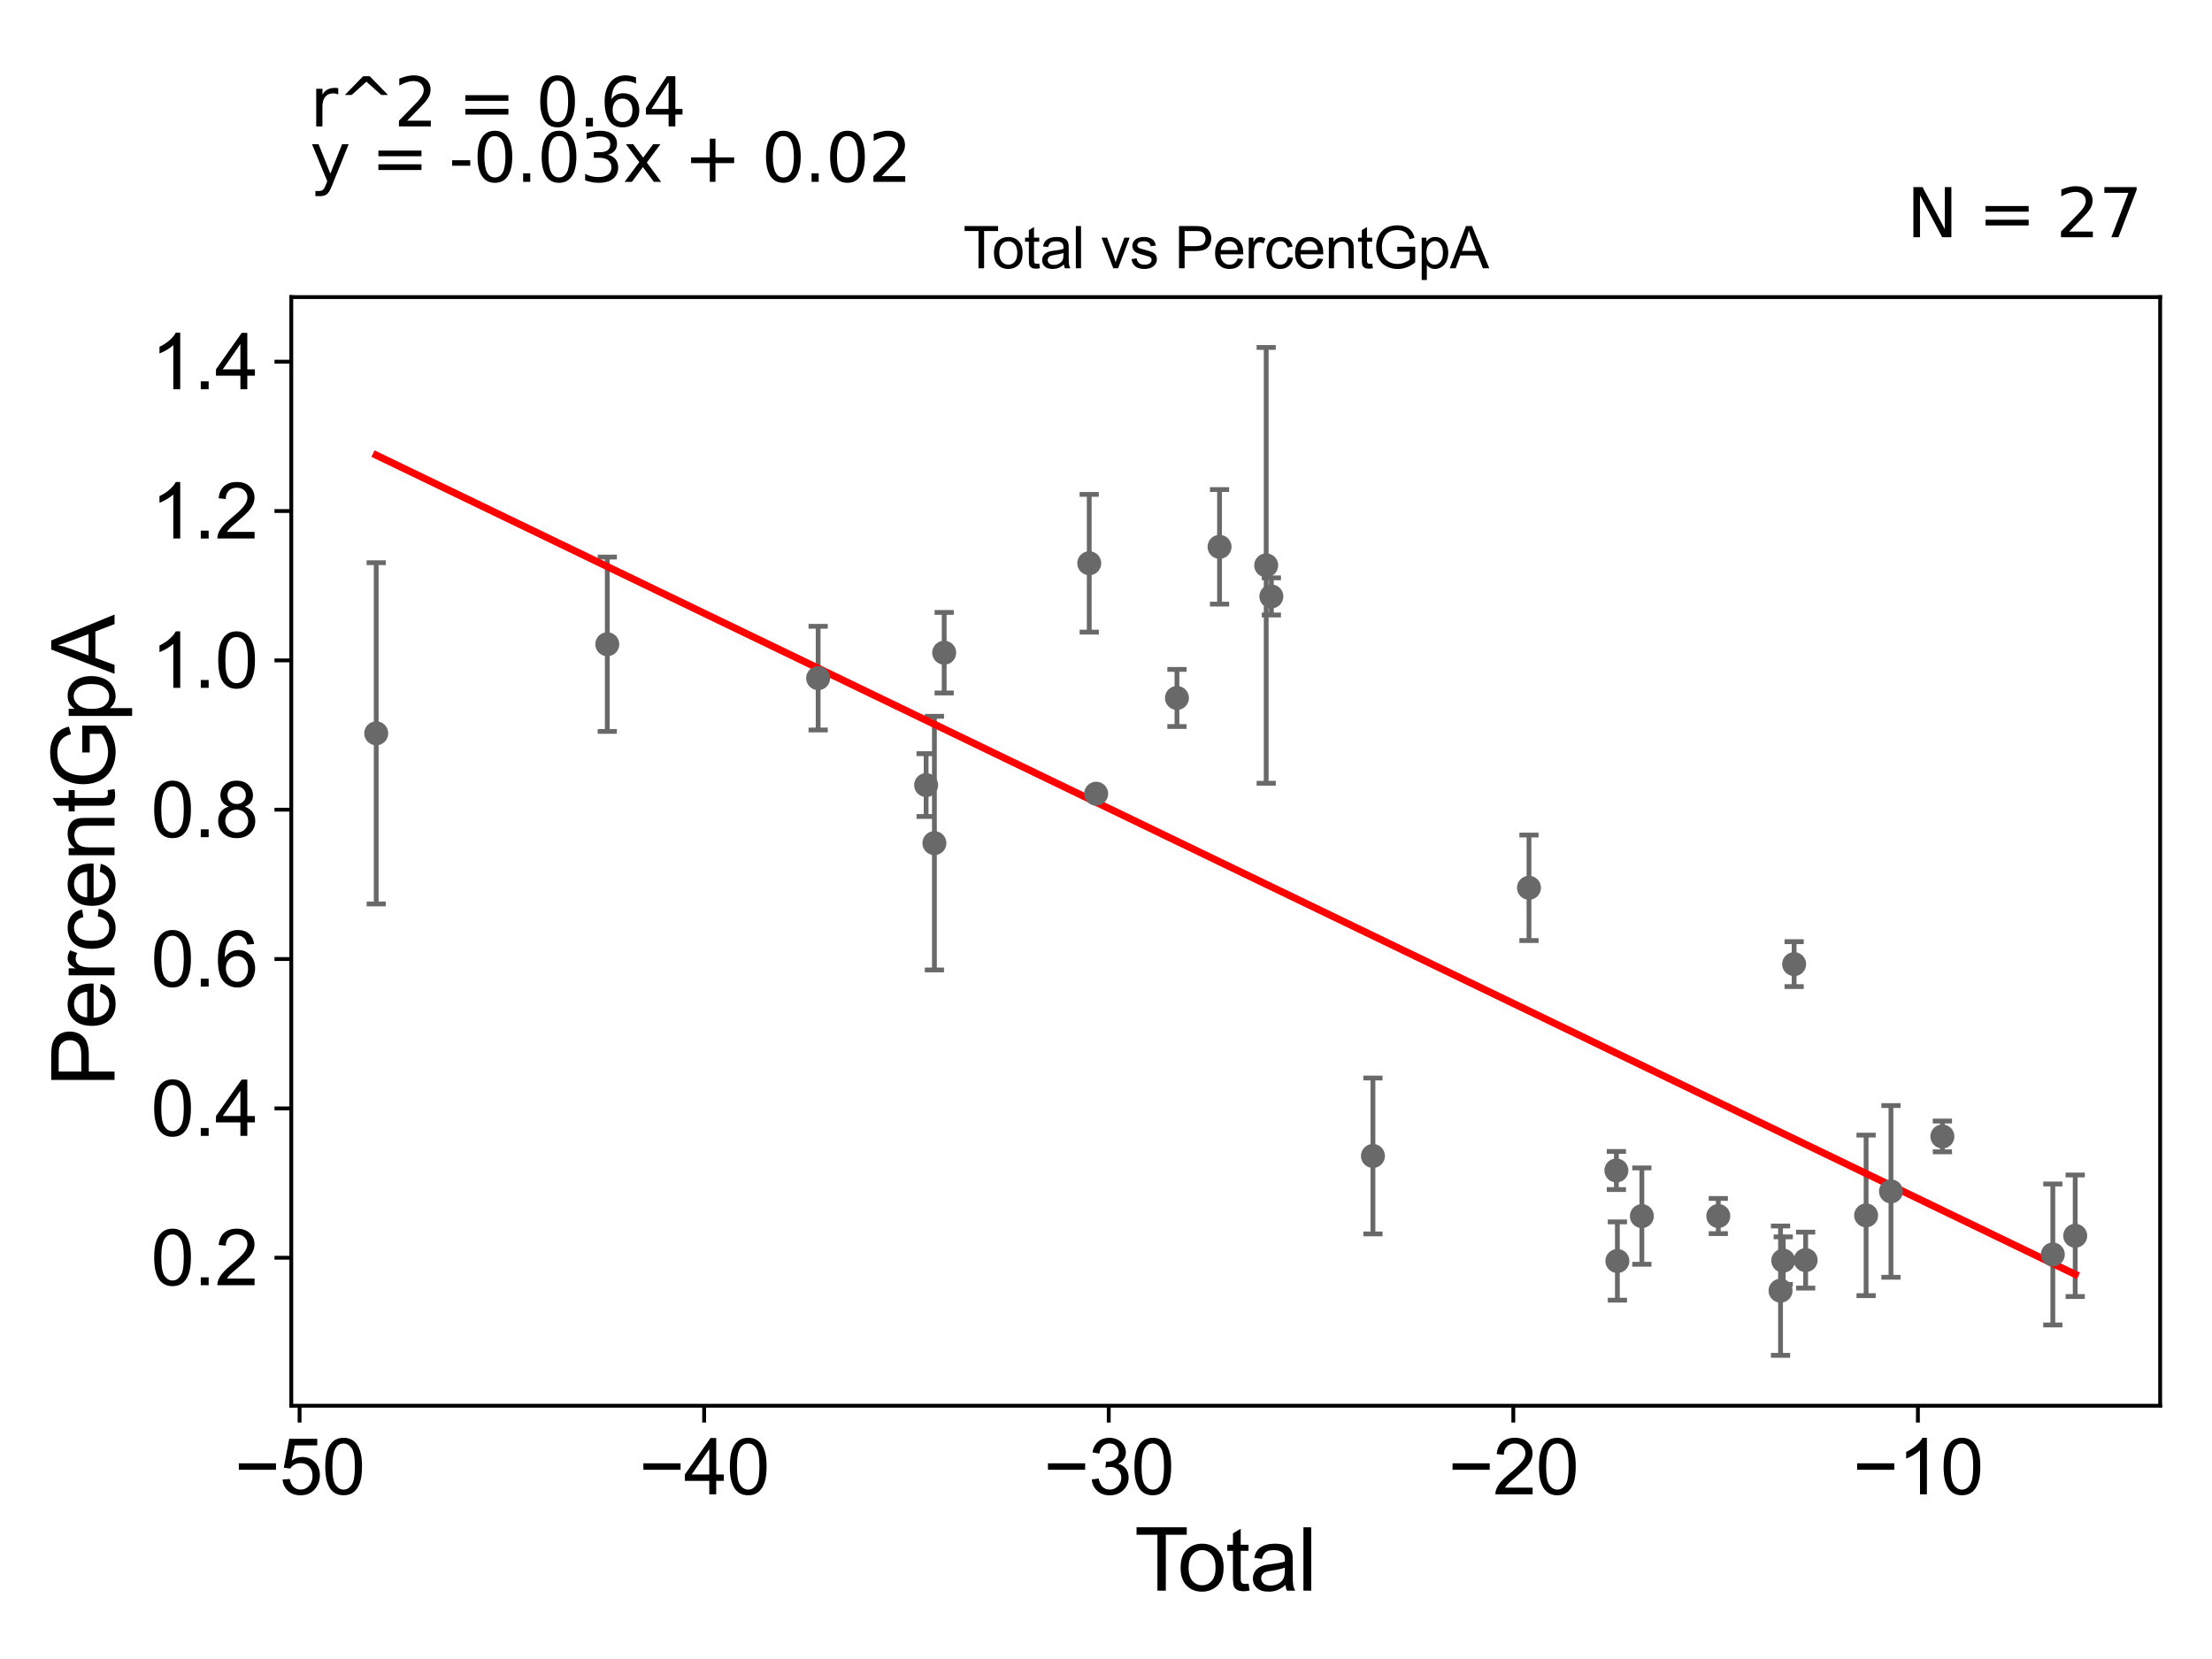 <?xml version="1.0" encoding="utf-8" standalone="no"?>
<!DOCTYPE svg PUBLIC "-//W3C//DTD SVG 1.1//EN"
  "http://www.w3.org/Graphics/SVG/1.1/DTD/svg11.dtd">
<svg xmlns:xlink="http://www.w3.org/1999/xlink" width="460.8pt" height="345.6pt" viewBox="0 0 460.8 345.6" xmlns="http://www.w3.org/2000/svg" version="1.1">
 <defs>
  <style type="text/css">*{stroke-linejoin: round; stroke-linecap: butt}</style>
 </defs>
 <g id="figure_1">
  <g id="patch_1">
   <path d="M 0 345.6 
L 460.8 345.6 
L 460.8 0 
L 0 0 
z
" style="fill: #ffffff"/>
  </g>
  <g id="axes_1">
   <g id="patch_2">
    <path d="M 60.68 292.84 
L 450 292.84 
L 450 61.886 
L 60.68 61.886 
z
" style="fill: #ffffff"/>
   </g>
   <g id="PathCollection_1">
    <defs>
     <path id="ma9af1ee0f7" d="M 0 1.118 
C 0.297 1.118 0.581 1 0.791 0.791 
C 1 0.581 1.118 0.297 1.118 0 
C 1.118 -0.297 1 -0.581 0.791 -0.791 
C 0.581 -1 0.297 -1.118 0 -1.118 
C -0.297 -1.118 -0.581 -1 -0.791 -0.791 
C -1 -0.581 -1.118 -0.297 -1.118 0 
C -1.118 0.297 -1 0.581 -0.791 0.791 
C -0.581 1 -0.297 1.118 0 1.118 
z
" style="stroke: #696969"/>
    </defs>
    <g clip-path="url(#pe11c5de41b)">
     <use xlink:href="#ma9af1ee0f7" x="78.376" y="152.765" style="fill: #696969; stroke: #696969"/>
     <use xlink:href="#ma9af1ee0f7" x="404.634" y="236.741" style="fill: #696969; stroke: #696969"/>
     <use xlink:href="#ma9af1ee0f7" x="393.923" y="248.192" style="fill: #696969; stroke: #696969"/>
     <use xlink:href="#ma9af1ee0f7" x="388.745" y="253.185" style="fill: #696969; stroke: #696969"/>
     <use xlink:href="#ma9af1ee0f7" x="376.148" y="262.505" style="fill: #696969; stroke: #696969"/>
     <use xlink:href="#ma9af1ee0f7" x="373.751" y="200.846" style="fill: #696969; stroke: #696969"/>
     <use xlink:href="#ma9af1ee0f7" x="371.482" y="262.612" style="fill: #696969; stroke: #696969"/>
     <use xlink:href="#ma9af1ee0f7" x="370.918" y="268.871" style="fill: #696969; stroke: #696969"/>
     <use xlink:href="#ma9af1ee0f7" x="357.951" y="253.321" style="fill: #696969; stroke: #696969"/>
     <use xlink:href="#ma9af1ee0f7" x="342.032" y="253.334" style="fill: #696969; stroke: #696969"/>
     <use xlink:href="#ma9af1ee0f7" x="336.932" y="262.69" style="fill: #696969; stroke: #696969"/>
     <use xlink:href="#ma9af1ee0f7" x="336.723" y="243.834" style="fill: #696969; stroke: #696969"/>
     <use xlink:href="#ma9af1ee0f7" x="427.64" y="261.329" style="fill: #696969; stroke: #696969"/>
     <use xlink:href="#ma9af1ee0f7" x="318.515" y="184.941" style="fill: #696969; stroke: #696969"/>
     <use xlink:href="#ma9af1ee0f7" x="264.847" y="124.248" style="fill: #696969; stroke: #696969"/>
     <use xlink:href="#ma9af1ee0f7" x="263.772" y="117.773" style="fill: #696969; stroke: #696969"/>
     <use xlink:href="#ma9af1ee0f7" x="254.053" y="113.916" style="fill: #696969; stroke: #696969"/>
     <use xlink:href="#ma9af1ee0f7" x="245.179" y="145.398" style="fill: #696969; stroke: #696969"/>
     <use xlink:href="#ma9af1ee0f7" x="228.351" y="165.344" style="fill: #696969; stroke: #696969"/>
     <use xlink:href="#ma9af1ee0f7" x="226.908" y="117.335" style="fill: #696969; stroke: #696969"/>
     <use xlink:href="#ma9af1ee0f7" x="196.69" y="135.971" style="fill: #696969; stroke: #696969"/>
     <use xlink:href="#ma9af1ee0f7" x="194.655" y="175.639" style="fill: #696969; stroke: #696969"/>
     <use xlink:href="#ma9af1ee0f7" x="192.93" y="163.545" style="fill: #696969; stroke: #696969"/>
     <use xlink:href="#ma9af1ee0f7" x="170.434" y="141.27" style="fill: #696969; stroke: #696969"/>
     <use xlink:href="#ma9af1ee0f7" x="126.509" y="134.206" style="fill: #696969; stroke: #696969"/>
     <use xlink:href="#ma9af1ee0f7" x="286.009" y="240.81" style="fill: #696969; stroke: #696969"/>
     <use xlink:href="#ma9af1ee0f7" x="432.304" y="257.43" style="fill: #696969; stroke: #696969"/>
    </g>
   </g>
   <g id="matplotlib.axis_1">
    <g id="xtick_1">
     <g id="line2d_1">
      <defs>
       <path id="m958f0f4e51" d="M 0 0 
L 0 3.5 
" style="stroke: #000000; stroke-width: 0.8"/>
      </defs>
      <g>
       <use xlink:href="#m958f0f4e51" x="62.407" y="292.84" style="stroke: #000000; stroke-width: 0.8"/>
      </g>
     </g>
     <g id="text_1">
      <!-- −50 -->
      <g transform="translate(48.837 311.293)scale(0.16 -0.16)">
       <defs>
        <path id="ArialMT-2212" d="M 3381 1997 
L 356 1997 
L 356 2522 
L 3381 2522 
L 3381 1997 
z
" transform="scale(0.016)"/>
        <path id="ArialMT-35" d="M 266 1200 
L 856 1250 
Q 922 819 1161 601 
Q 1400 384 1738 384 
Q 2144 384 2425 690 
Q 2706 997 2706 1503 
Q 2706 1984 2436 2262 
Q 2166 2541 1728 2541 
Q 1456 2541 1237 2417 
Q 1019 2294 894 2097 
L 366 2166 
L 809 4519 
L 3088 4519 
L 3088 3981 
L 1259 3981 
L 1013 2750 
Q 1425 3038 1878 3038 
Q 2478 3038 2890 2622 
Q 3303 2206 3303 1553 
Q 3303 931 2941 478 
Q 2500 -78 1738 -78 
Q 1113 -78 717 272 
Q 322 622 266 1200 
z
" transform="scale(0.016)"/>
        <path id="ArialMT-30" d="M 266 2259 
Q 266 3072 433 3567 
Q 600 4063 929 4331 
Q 1259 4600 1759 4600 
Q 2128 4600 2406 4451 
Q 2684 4303 2865 4023 
Q 3047 3744 3150 3342 
Q 3253 2941 3253 2259 
Q 3253 1453 3087 958 
Q 2922 463 2592 192 
Q 2263 -78 1759 -78 
Q 1097 -78 719 397 
Q 266 969 266 2259 
z
M 844 2259 
Q 844 1131 1108 757 
Q 1372 384 1759 384 
Q 2147 384 2411 759 
Q 2675 1134 2675 2259 
Q 2675 3391 2411 3762 
Q 2147 4134 1753 4134 
Q 1366 4134 1134 3806 
Q 844 3388 844 2259 
z
" transform="scale(0.016)"/>
       </defs>
       <use xlink:href="#ArialMT-2212"/>
       <use xlink:href="#ArialMT-35" x="58.398"/>
       <use xlink:href="#ArialMT-30" x="114.014"/>
      </g>
     </g>
    </g>
    <g id="xtick_2">
     <g id="line2d_2">
      <g>
       <use xlink:href="#m958f0f4e51" x="146.688" y="292.84" style="stroke: #000000; stroke-width: 0.8"/>
      </g>
     </g>
     <g id="text_2">
      <!-- −40 -->
      <g transform="translate(133.118 311.293)scale(0.16 -0.16)">
       <defs>
        <path id="ArialMT-34" d="M 2069 0 
L 2069 1097 
L 81 1097 
L 81 1613 
L 2172 4581 
L 2631 4581 
L 2631 1613 
L 3250 1613 
L 3250 1097 
L 2631 1097 
L 2631 0 
L 2069 0 
z
M 2069 1613 
L 2069 3678 
L 634 1613 
L 2069 1613 
z
" transform="scale(0.016)"/>
       </defs>
       <use xlink:href="#ArialMT-2212"/>
       <use xlink:href="#ArialMT-34" x="58.398"/>
       <use xlink:href="#ArialMT-30" x="114.014"/>
      </g>
     </g>
    </g>
    <g id="xtick_3">
     <g id="line2d_3">
      <g>
       <use xlink:href="#m958f0f4e51" x="230.97" y="292.84" style="stroke: #000000; stroke-width: 0.8"/>
      </g>
     </g>
     <g id="text_3">
      <!-- −30 -->
      <g transform="translate(217.4 311.293)scale(0.16 -0.16)">
       <defs>
        <path id="ArialMT-33" d="M 269 1209 
L 831 1284 
Q 928 806 1161 595 
Q 1394 384 1728 384 
Q 2125 384 2398 659 
Q 2672 934 2672 1341 
Q 2672 1728 2419 1979 
Q 2166 2231 1775 2231 
Q 1616 2231 1378 2169 
L 1441 2663 
Q 1497 2656 1531 2656 
Q 1891 2656 2178 2843 
Q 2466 3031 2466 3422 
Q 2466 3731 2256 3934 
Q 2047 4138 1716 4138 
Q 1388 4138 1169 3931 
Q 950 3725 888 3313 
L 325 3413 
Q 428 3978 793 4289 
Q 1159 4600 1703 4600 
Q 2078 4600 2393 4439 
Q 2709 4278 2876 4000 
Q 3044 3722 3044 3409 
Q 3044 3113 2884 2869 
Q 2725 2625 2413 2481 
Q 2819 2388 3044 2092 
Q 3269 1797 3269 1353 
Q 3269 753 2831 336 
Q 2394 -81 1725 -81 
Q 1122 -81 723 278 
Q 325 638 269 1209 
z
" transform="scale(0.016)"/>
       </defs>
       <use xlink:href="#ArialMT-2212"/>
       <use xlink:href="#ArialMT-33" x="58.398"/>
       <use xlink:href="#ArialMT-30" x="114.014"/>
      </g>
     </g>
    </g>
    <g id="xtick_4">
     <g id="line2d_4">
      <g>
       <use xlink:href="#m958f0f4e51" x="315.252" y="292.84" style="stroke: #000000; stroke-width: 0.8"/>
      </g>
     </g>
     <g id="text_4">
      <!-- −20 -->
      <g transform="translate(301.682 311.293)scale(0.16 -0.16)">
       <defs>
        <path id="ArialMT-32" d="M 3222 541 
L 3222 0 
L 194 0 
Q 188 203 259 391 
Q 375 700 629 1000 
Q 884 1300 1366 1694 
Q 2113 2306 2375 2664 
Q 2638 3022 2638 3341 
Q 2638 3675 2398 3904 
Q 2159 4134 1775 4134 
Q 1369 4134 1125 3890 
Q 881 3647 878 3216 
L 300 3275 
Q 359 3922 746 4261 
Q 1134 4600 1788 4600 
Q 2447 4600 2831 4234 
Q 3216 3869 3216 3328 
Q 3216 3053 3103 2787 
Q 2991 2522 2730 2228 
Q 2469 1934 1863 1422 
Q 1356 997 1212 845 
Q 1069 694 975 541 
L 3222 541 
z
" transform="scale(0.016)"/>
       </defs>
       <use xlink:href="#ArialMT-2212"/>
       <use xlink:href="#ArialMT-32" x="58.398"/>
       <use xlink:href="#ArialMT-30" x="114.014"/>
      </g>
     </g>
    </g>
    <g id="xtick_5">
     <g id="line2d_5">
      <g>
       <use xlink:href="#m958f0f4e51" x="399.534" y="292.84" style="stroke: #000000; stroke-width: 0.8"/>
      </g>
     </g>
     <g id="text_5">
      <!-- −10 -->
      <g transform="translate(385.964 311.293)scale(0.16 -0.16)">
       <defs>
        <path id="ArialMT-31" d="M 2384 0 
L 1822 0 
L 1822 3584 
Q 1619 3391 1289 3197 
Q 959 3003 697 2906 
L 697 3450 
Q 1169 3672 1522 3987 
Q 1875 4303 2022 4600 
L 2384 4600 
L 2384 0 
z
" transform="scale(0.016)"/>
       </defs>
       <use xlink:href="#ArialMT-2212"/>
       <use xlink:href="#ArialMT-31" x="58.398"/>
       <use xlink:href="#ArialMT-30" x="114.014"/>
      </g>
     </g>
    </g>
    <g id="text_6">
     <!-- Total -->
     <g transform="translate(236.335 331.357)scale(0.18 -0.18)">
      <defs>
       <path id="ArialMT-54" d="M 1659 0 
L 1659 4041 
L 150 4041 
L 150 4581 
L 3781 4581 
L 3781 4041 
L 2266 4041 
L 2266 0 
L 1659 0 
z
" transform="scale(0.016)"/>
       <path id="ArialMT-6f" d="M 213 1659 
Q 213 2581 725 3025 
Q 1153 3394 1769 3394 
Q 2453 3394 2887 2945 
Q 3322 2497 3322 1706 
Q 3322 1066 3130 698 
Q 2938 331 2570 128 
Q 2203 -75 1769 -75 
Q 1072 -75 642 372 
Q 213 819 213 1659 
z
M 791 1659 
Q 791 1022 1069 705 
Q 1347 388 1769 388 
Q 2188 388 2466 706 
Q 2744 1025 2744 1678 
Q 2744 2294 2464 2611 
Q 2184 2928 1769 2928 
Q 1347 2928 1069 2612 
Q 791 2297 791 1659 
z
" transform="scale(0.016)"/>
       <path id="ArialMT-74" d="M 1650 503 
L 1731 6 
Q 1494 -44 1306 -44 
Q 1000 -44 831 53 
Q 663 150 594 308 
Q 525 466 525 972 
L 525 2881 
L 113 2881 
L 113 3319 
L 525 3319 
L 525 4141 
L 1084 4478 
L 1084 3319 
L 1650 3319 
L 1650 2881 
L 1084 2881 
L 1084 941 
Q 1084 700 1114 631 
Q 1144 563 1211 522 
Q 1278 481 1403 481 
Q 1497 481 1650 503 
z
" transform="scale(0.016)"/>
       <path id="ArialMT-61" d="M 2588 409 
Q 2275 144 1986 34 
Q 1697 -75 1366 -75 
Q 819 -75 525 192 
Q 231 459 231 875 
Q 231 1119 342 1320 
Q 453 1522 633 1644 
Q 813 1766 1038 1828 
Q 1203 1872 1538 1913 
Q 2219 1994 2541 2106 
Q 2544 2222 2544 2253 
Q 2544 2597 2384 2738 
Q 2169 2928 1744 2928 
Q 1347 2928 1158 2789 
Q 969 2650 878 2297 
L 328 2372 
Q 403 2725 575 2942 
Q 747 3159 1072 3276 
Q 1397 3394 1825 3394 
Q 2250 3394 2515 3294 
Q 2781 3194 2906 3042 
Q 3031 2891 3081 2659 
Q 3109 2516 3109 2141 
L 3109 1391 
Q 3109 606 3145 398 
Q 3181 191 3288 0 
L 2700 0 
Q 2613 175 2588 409 
z
M 2541 1666 
Q 2234 1541 1622 1453 
Q 1275 1403 1131 1340 
Q 988 1278 909 1158 
Q 831 1038 831 891 
Q 831 666 1001 516 
Q 1172 366 1500 366 
Q 1825 366 2078 508 
Q 2331 650 2450 897 
Q 2541 1088 2541 1459 
L 2541 1666 
z
" transform="scale(0.016)"/>
       <path id="ArialMT-6c" d="M 409 0 
L 409 4581 
L 972 4581 
L 972 0 
L 409 0 
z
" transform="scale(0.016)"/>
      </defs>
      <use xlink:href="#ArialMT-54"/>
      <use xlink:href="#ArialMT-6f" x="49.959"/>
      <use xlink:href="#ArialMT-74" x="105.574"/>
      <use xlink:href="#ArialMT-61" x="133.357"/>
      <use xlink:href="#ArialMT-6c" x="188.973"/>
     </g>
    </g>
   </g>
   <g id="matplotlib.axis_2">
    <g id="ytick_1">
     <g id="line2d_6">
      <defs>
       <path id="ma9aee9daec" d="M 0 0 
L -3.5 0 
" style="stroke: #000000; stroke-width: 0.8"/>
      </defs>
      <g>
       <use xlink:href="#ma9aee9daec" x="60.68" y="262.006" style="stroke: #000000; stroke-width: 0.8"/>
      </g>
     </g>
     <g id="text_7">
      <!-- 0.2 -->
      <g transform="translate(31.44 267.732)scale(0.16 -0.16)">
       <defs>
        <path id="ArialMT-2e" d="M 581 0 
L 581 641 
L 1222 641 
L 1222 0 
L 581 0 
z
" transform="scale(0.016)"/>
       </defs>
       <use xlink:href="#ArialMT-30"/>
       <use xlink:href="#ArialMT-2e" x="55.615"/>
       <use xlink:href="#ArialMT-32" x="83.398"/>
      </g>
     </g>
    </g>
    <g id="ytick_2">
     <g id="line2d_7">
      <g>
       <use xlink:href="#ma9aee9daec" x="60.68" y="230.896" style="stroke: #000000; stroke-width: 0.8"/>
      </g>
     </g>
     <g id="text_8">
      <!-- 0.4 -->
      <g transform="translate(31.44 236.622)scale(0.16 -0.16)">
       <use xlink:href="#ArialMT-30"/>
       <use xlink:href="#ArialMT-2e" x="55.615"/>
       <use xlink:href="#ArialMT-34" x="83.398"/>
      </g>
     </g>
    </g>
    <g id="ytick_3">
     <g id="line2d_8">
      <g>
       <use xlink:href="#ma9aee9daec" x="60.68" y="199.786" style="stroke: #000000; stroke-width: 0.8"/>
      </g>
     </g>
     <g id="text_9">
      <!-- 0.6 -->
      <g transform="translate(31.44 205.512)scale(0.16 -0.16)">
       <defs>
        <path id="ArialMT-36" d="M 3184 3459 
L 2625 3416 
Q 2550 3747 2413 3897 
Q 2184 4138 1850 4138 
Q 1581 4138 1378 3988 
Q 1113 3794 959 3422 
Q 806 3050 800 2363 
Q 1003 2672 1297 2822 
Q 1591 2972 1913 2972 
Q 2475 2972 2870 2558 
Q 3266 2144 3266 1488 
Q 3266 1056 3080 686 
Q 2894 316 2569 119 
Q 2244 -78 1831 -78 
Q 1128 -78 684 439 
Q 241 956 241 2144 
Q 241 3472 731 4075 
Q 1159 4600 1884 4600 
Q 2425 4600 2770 4297 
Q 3116 3994 3184 3459 
z
M 888 1484 
Q 888 1194 1011 928 
Q 1134 663 1356 523 
Q 1578 384 1822 384 
Q 2178 384 2434 671 
Q 2691 959 2691 1453 
Q 2691 1928 2437 2201 
Q 2184 2475 1800 2475 
Q 1419 2475 1153 2201 
Q 888 1928 888 1484 
z
" transform="scale(0.016)"/>
       </defs>
       <use xlink:href="#ArialMT-30"/>
       <use xlink:href="#ArialMT-2e" x="55.615"/>
       <use xlink:href="#ArialMT-36" x="83.398"/>
      </g>
     </g>
    </g>
    <g id="ytick_4">
     <g id="line2d_9">
      <g>
       <use xlink:href="#ma9aee9daec" x="60.68" y="168.676" style="stroke: #000000; stroke-width: 0.8"/>
      </g>
     </g>
     <g id="text_10">
      <!-- 0.8 -->
      <g transform="translate(31.44 174.402)scale(0.16 -0.16)">
       <defs>
        <path id="ArialMT-38" d="M 1131 2484 
Q 781 2613 612 2850 
Q 444 3088 444 3419 
Q 444 3919 803 4259 
Q 1163 4600 1759 4600 
Q 2359 4600 2725 4251 
Q 3091 3903 3091 3403 
Q 3091 3084 2923 2848 
Q 2756 2613 2416 2484 
Q 2838 2347 3058 2040 
Q 3278 1734 3278 1309 
Q 3278 722 2862 322 
Q 2447 -78 1769 -78 
Q 1091 -78 675 323 
Q 259 725 259 1325 
Q 259 1772 486 2073 
Q 713 2375 1131 2484 
z
M 1019 3438 
Q 1019 3113 1228 2906 
Q 1438 2700 1772 2700 
Q 2097 2700 2305 2904 
Q 2513 3109 2513 3406 
Q 2513 3716 2298 3927 
Q 2084 4138 1766 4138 
Q 1444 4138 1231 3931 
Q 1019 3725 1019 3438 
z
M 838 1322 
Q 838 1081 952 856 
Q 1066 631 1291 507 
Q 1516 384 1775 384 
Q 2178 384 2440 643 
Q 2703 903 2703 1303 
Q 2703 1709 2433 1975 
Q 2163 2241 1756 2241 
Q 1359 2241 1098 1978 
Q 838 1716 838 1322 
z
" transform="scale(0.016)"/>
       </defs>
       <use xlink:href="#ArialMT-30"/>
       <use xlink:href="#ArialMT-2e" x="55.615"/>
       <use xlink:href="#ArialMT-38" x="83.398"/>
      </g>
     </g>
    </g>
    <g id="ytick_5">
     <g id="line2d_10">
      <g>
       <use xlink:href="#ma9aee9daec" x="60.68" y="137.566" style="stroke: #000000; stroke-width: 0.8"/>
      </g>
     </g>
     <g id="text_11">
      <!-- 1.0 -->
      <g transform="translate(31.44 143.293)scale(0.16 -0.16)">
       <use xlink:href="#ArialMT-31"/>
       <use xlink:href="#ArialMT-2e" x="55.615"/>
       <use xlink:href="#ArialMT-30" x="83.398"/>
      </g>
     </g>
    </g>
    <g id="ytick_6">
     <g id="line2d_11">
      <g>
       <use xlink:href="#ma9aee9daec" x="60.68" y="106.456" style="stroke: #000000; stroke-width: 0.8"/>
      </g>
     </g>
     <g id="text_12">
      <!-- 1.2 -->
      <g transform="translate(31.44 112.183)scale(0.16 -0.16)">
       <use xlink:href="#ArialMT-31"/>
       <use xlink:href="#ArialMT-2e" x="55.615"/>
       <use xlink:href="#ArialMT-32" x="83.398"/>
      </g>
     </g>
    </g>
    <g id="ytick_7">
     <g id="line2d_12">
      <g>
       <use xlink:href="#ma9aee9daec" x="60.68" y="75.347" style="stroke: #000000; stroke-width: 0.8"/>
      </g>
     </g>
     <g id="text_13">
      <!-- 1.4 -->
      <g transform="translate(31.44 81.073)scale(0.16 -0.16)">
       <use xlink:href="#ArialMT-31"/>
       <use xlink:href="#ArialMT-2e" x="55.615"/>
       <use xlink:href="#ArialMT-34" x="83.398"/>
      </g>
     </g>
    </g>
    <g id="text_14">
     <!-- PercentGpA -->
     <g transform="translate(23.863 226.386)rotate(-90)scale(0.18 -0.18)">
      <defs>
       <path id="ArialMT-50" d="M 494 0 
L 494 4581 
L 2222 4581 
Q 2678 4581 2919 4538 
Q 3256 4481 3484 4323 
Q 3713 4166 3852 3881 
Q 3991 3597 3991 3256 
Q 3991 2672 3619 2267 
Q 3247 1863 2275 1863 
L 1100 1863 
L 1100 0 
L 494 0 
z
M 1100 2403 
L 2284 2403 
Q 2872 2403 3119 2622 
Q 3366 2841 3366 3238 
Q 3366 3525 3220 3729 
Q 3075 3934 2838 4000 
Q 2684 4041 2272 4041 
L 1100 4041 
L 1100 2403 
z
" transform="scale(0.016)"/>
       <path id="ArialMT-65" d="M 2694 1069 
L 3275 997 
Q 3138 488 2766 206 
Q 2394 -75 1816 -75 
Q 1088 -75 661 373 
Q 234 822 234 1631 
Q 234 2469 665 2931 
Q 1097 3394 1784 3394 
Q 2450 3394 2872 2941 
Q 3294 2488 3294 1666 
Q 3294 1616 3291 1516 
L 816 1516 
Q 847 969 1125 678 
Q 1403 388 1819 388 
Q 2128 388 2347 550 
Q 2566 713 2694 1069 
z
M 847 1978 
L 2700 1978 
Q 2663 2397 2488 2606 
Q 2219 2931 1791 2931 
Q 1403 2931 1139 2672 
Q 875 2413 847 1978 
z
" transform="scale(0.016)"/>
       <path id="ArialMT-72" d="M 416 0 
L 416 3319 
L 922 3319 
L 922 2816 
Q 1116 3169 1280 3281 
Q 1444 3394 1641 3394 
Q 1925 3394 2219 3213 
L 2025 2691 
Q 1819 2813 1613 2813 
Q 1428 2813 1281 2702 
Q 1134 2591 1072 2394 
Q 978 2094 978 1738 
L 978 0 
L 416 0 
z
" transform="scale(0.016)"/>
       <path id="ArialMT-63" d="M 2588 1216 
L 3141 1144 
Q 3050 572 2676 248 
Q 2303 -75 1759 -75 
Q 1078 -75 664 370 
Q 250 816 250 1647 
Q 250 2184 428 2587 
Q 606 2991 970 3192 
Q 1334 3394 1763 3394 
Q 2303 3394 2647 3120 
Q 2991 2847 3088 2344 
L 2541 2259 
Q 2463 2594 2264 2762 
Q 2066 2931 1784 2931 
Q 1359 2931 1093 2626 
Q 828 2322 828 1663 
Q 828 994 1084 691 
Q 1341 388 1753 388 
Q 2084 388 2306 591 
Q 2528 794 2588 1216 
z
" transform="scale(0.016)"/>
       <path id="ArialMT-6e" d="M 422 0 
L 422 3319 
L 928 3319 
L 928 2847 
Q 1294 3394 1984 3394 
Q 2284 3394 2536 3286 
Q 2788 3178 2913 3003 
Q 3038 2828 3088 2588 
Q 3119 2431 3119 2041 
L 3119 0 
L 2556 0 
L 2556 2019 
Q 2556 2363 2490 2533 
Q 2425 2703 2258 2804 
Q 2091 2906 1866 2906 
Q 1506 2906 1245 2678 
Q 984 2450 984 1813 
L 984 0 
L 422 0 
z
" transform="scale(0.016)"/>
       <path id="ArialMT-47" d="M 2638 1797 
L 2638 2334 
L 4578 2338 
L 4578 638 
Q 4131 281 3656 101 
Q 3181 -78 2681 -78 
Q 2006 -78 1454 211 
Q 903 500 622 1047 
Q 341 1594 341 2269 
Q 341 2938 620 3517 
Q 900 4097 1425 4378 
Q 1950 4659 2634 4659 
Q 3131 4659 3532 4498 
Q 3934 4338 4162 4050 
Q 4391 3763 4509 3300 
L 3963 3150 
Q 3859 3500 3706 3700 
Q 3553 3900 3268 4020 
Q 2984 4141 2638 4141 
Q 2222 4141 1919 4014 
Q 1616 3888 1430 3681 
Q 1244 3475 1141 3228 
Q 966 2803 966 2306 
Q 966 1694 1177 1281 
Q 1388 869 1791 669 
Q 2194 469 2647 469 
Q 3041 469 3416 620 
Q 3791 772 3984 944 
L 3984 1797 
L 2638 1797 
z
" transform="scale(0.016)"/>
       <path id="ArialMT-70" d="M 422 -1272 
L 422 3319 
L 934 3319 
L 934 2888 
Q 1116 3141 1344 3267 
Q 1572 3394 1897 3394 
Q 2322 3394 2647 3175 
Q 2972 2956 3137 2557 
Q 3303 2159 3303 1684 
Q 3303 1175 3120 767 
Q 2938 359 2589 142 
Q 2241 -75 1856 -75 
Q 1575 -75 1351 44 
Q 1128 163 984 344 
L 984 -1272 
L 422 -1272 
z
M 931 1641 
Q 931 1000 1190 694 
Q 1450 388 1819 388 
Q 2194 388 2461 705 
Q 2728 1022 2728 1688 
Q 2728 2322 2467 2637 
Q 2206 2953 1844 2953 
Q 1484 2953 1207 2617 
Q 931 2281 931 1641 
z
" transform="scale(0.016)"/>
       <path id="ArialMT-41" d="M -9 0 
L 1750 4581 
L 2403 4581 
L 4278 0 
L 3588 0 
L 3053 1388 
L 1138 1388 
L 634 0 
L -9 0 
z
M 1313 1881 
L 2866 1881 
L 2388 3150 
Q 2169 3728 2063 4100 
Q 1975 3659 1816 3225 
L 1313 1881 
z
" transform="scale(0.016)"/>
      </defs>
      <use xlink:href="#ArialMT-50"/>
      <use xlink:href="#ArialMT-65" x="66.699"/>
      <use xlink:href="#ArialMT-72" x="122.314"/>
      <use xlink:href="#ArialMT-63" x="155.615"/>
      <use xlink:href="#ArialMT-65" x="205.615"/>
      <use xlink:href="#ArialMT-6e" x="261.23"/>
      <use xlink:href="#ArialMT-74" x="316.846"/>
      <use xlink:href="#ArialMT-47" x="344.629"/>
      <use xlink:href="#ArialMT-70" x="422.412"/>
      <use xlink:href="#ArialMT-41" x="478.027"/>
     </g>
    </g>
   </g>
   <g id="LineCollection_1">
    <path d="M 78.376 188.307 
L 78.376 117.222 
" clip-path="url(#pe11c5de41b)" style="fill: none; stroke: #696969"/>
    <path d="M 404.634 239.947 
L 404.634 233.535 
" clip-path="url(#pe11c5de41b)" style="fill: none; stroke: #696969"/>
    <path d="M 393.923 266.08 
L 393.923 230.304 
" clip-path="url(#pe11c5de41b)" style="fill: none; stroke: #696969"/>
    <path d="M 388.745 269.904 
L 388.745 236.467 
" clip-path="url(#pe11c5de41b)" style="fill: none; stroke: #696969"/>
    <path d="M 376.148 268.334 
L 376.148 256.676 
" clip-path="url(#pe11c5de41b)" style="fill: none; stroke: #696969"/>
    <path d="M 373.751 205.525 
L 373.751 196.167 
" clip-path="url(#pe11c5de41b)" style="fill: none; stroke: #696969"/>
    <path d="M 371.482 267.563 
L 371.482 257.661 
" clip-path="url(#pe11c5de41b)" style="fill: none; stroke: #696969"/>
    <path d="M 370.918 282.342 
L 370.918 255.4 
" clip-path="url(#pe11c5de41b)" style="fill: none; stroke: #696969"/>
    <path d="M 357.951 256.981 
L 357.951 249.66 
" clip-path="url(#pe11c5de41b)" style="fill: none; stroke: #696969"/>
    <path d="M 342.032 263.368 
L 342.032 243.3 
" clip-path="url(#pe11c5de41b)" style="fill: none; stroke: #696969"/>
    <path d="M 336.932 270.844 
L 336.932 254.536 
" clip-path="url(#pe11c5de41b)" style="fill: none; stroke: #696969"/>
    <path d="M 336.723 247.803 
L 336.723 239.866 
" clip-path="url(#pe11c5de41b)" style="fill: none; stroke: #696969"/>
    <path d="M 427.64 276.013 
L 427.64 246.646 
" clip-path="url(#pe11c5de41b)" style="fill: none; stroke: #696969"/>
    <path d="M 318.515 195.931 
L 318.515 173.952 
" clip-path="url(#pe11c5de41b)" style="fill: none; stroke: #696969"/>
    <path d="M 264.847 128.113 
L 264.847 120.383 
" clip-path="url(#pe11c5de41b)" style="fill: none; stroke: #696969"/>
    <path d="M 263.772 163.162 
L 263.772 72.384 
" clip-path="url(#pe11c5de41b)" style="fill: none; stroke: #696969"/>
    <path d="M 254.053 125.846 
L 254.053 101.986 
" clip-path="url(#pe11c5de41b)" style="fill: none; stroke: #696969"/>
    <path d="M 245.179 151.345 
L 245.179 139.451 
" clip-path="url(#pe11c5de41b)" style="fill: none; stroke: #696969"/>
    <path d="M 228.351 165.885 
L 228.351 164.803 
" clip-path="url(#pe11c5de41b)" style="fill: none; stroke: #696969"/>
    <path d="M 226.908 131.678 
L 226.908 102.991 
" clip-path="url(#pe11c5de41b)" style="fill: none; stroke: #696969"/>
    <path d="M 196.69 144.361 
L 196.69 127.581 
" clip-path="url(#pe11c5de41b)" style="fill: none; stroke: #696969"/>
    <path d="M 194.655 202.059 
L 194.655 149.22 
" clip-path="url(#pe11c5de41b)" style="fill: none; stroke: #696969"/>
    <path d="M 192.93 170.086 
L 192.93 157.003 
" clip-path="url(#pe11c5de41b)" style="fill: none; stroke: #696969"/>
    <path d="M 170.434 152.073 
L 170.434 130.466 
" clip-path="url(#pe11c5de41b)" style="fill: none; stroke: #696969"/>
    <path d="M 126.509 152.365 
L 126.509 116.047 
" clip-path="url(#pe11c5de41b)" style="fill: none; stroke: #696969"/>
    <path d="M 286.009 257.049 
L 286.009 224.571 
" clip-path="url(#pe11c5de41b)" style="fill: none; stroke: #696969"/>
    <path d="M 432.304 270.092 
L 432.304 244.768 
" clip-path="url(#pe11c5de41b)" style="fill: none; stroke: #696969"/>
   </g>
   <g id="line2d_13">
    <defs>
     <path id="m0de530dd2b" d="M 2 0 
L -2 -0 
" style="stroke: #696969"/>
    </defs>
    <g clip-path="url(#pe11c5de41b)">
     <use xlink:href="#m0de530dd2b" x="78.376" y="188.307" style="fill: #696969; stroke: #696969"/>
     <use xlink:href="#m0de530dd2b" x="404.634" y="239.947" style="fill: #696969; stroke: #696969"/>
     <use xlink:href="#m0de530dd2b" x="393.923" y="266.08" style="fill: #696969; stroke: #696969"/>
     <use xlink:href="#m0de530dd2b" x="388.745" y="269.904" style="fill: #696969; stroke: #696969"/>
     <use xlink:href="#m0de530dd2b" x="376.148" y="268.334" style="fill: #696969; stroke: #696969"/>
     <use xlink:href="#m0de530dd2b" x="373.751" y="205.525" style="fill: #696969; stroke: #696969"/>
     <use xlink:href="#m0de530dd2b" x="371.482" y="267.563" style="fill: #696969; stroke: #696969"/>
     <use xlink:href="#m0de530dd2b" x="370.918" y="282.342" style="fill: #696969; stroke: #696969"/>
     <use xlink:href="#m0de530dd2b" x="357.951" y="256.981" style="fill: #696969; stroke: #696969"/>
     <use xlink:href="#m0de530dd2b" x="342.032" y="263.368" style="fill: #696969; stroke: #696969"/>
     <use xlink:href="#m0de530dd2b" x="336.932" y="270.844" style="fill: #696969; stroke: #696969"/>
     <use xlink:href="#m0de530dd2b" x="336.723" y="247.803" style="fill: #696969; stroke: #696969"/>
     <use xlink:href="#m0de530dd2b" x="427.64" y="276.013" style="fill: #696969; stroke: #696969"/>
     <use xlink:href="#m0de530dd2b" x="318.515" y="195.931" style="fill: #696969; stroke: #696969"/>
     <use xlink:href="#m0de530dd2b" x="264.847" y="128.113" style="fill: #696969; stroke: #696969"/>
     <use xlink:href="#m0de530dd2b" x="263.772" y="163.162" style="fill: #696969; stroke: #696969"/>
     <use xlink:href="#m0de530dd2b" x="254.053" y="125.846" style="fill: #696969; stroke: #696969"/>
     <use xlink:href="#m0de530dd2b" x="245.179" y="151.345" style="fill: #696969; stroke: #696969"/>
     <use xlink:href="#m0de530dd2b" x="228.351" y="165.885" style="fill: #696969; stroke: #696969"/>
     <use xlink:href="#m0de530dd2b" x="226.908" y="131.678" style="fill: #696969; stroke: #696969"/>
     <use xlink:href="#m0de530dd2b" x="196.69" y="144.361" style="fill: #696969; stroke: #696969"/>
     <use xlink:href="#m0de530dd2b" x="194.655" y="202.059" style="fill: #696969; stroke: #696969"/>
     <use xlink:href="#m0de530dd2b" x="192.93" y="170.086" style="fill: #696969; stroke: #696969"/>
     <use xlink:href="#m0de530dd2b" x="170.434" y="152.073" style="fill: #696969; stroke: #696969"/>
     <use xlink:href="#m0de530dd2b" x="126.509" y="152.365" style="fill: #696969; stroke: #696969"/>
     <use xlink:href="#m0de530dd2b" x="286.009" y="257.049" style="fill: #696969; stroke: #696969"/>
     <use xlink:href="#m0de530dd2b" x="432.304" y="270.092" style="fill: #696969; stroke: #696969"/>
    </g>
   </g>
   <g id="line2d_14">
    <g clip-path="url(#pe11c5de41b)">
     <use xlink:href="#m0de530dd2b" x="78.376" y="117.222" style="fill: #696969; stroke: #696969"/>
     <use xlink:href="#m0de530dd2b" x="404.634" y="233.535" style="fill: #696969; stroke: #696969"/>
     <use xlink:href="#m0de530dd2b" x="393.923" y="230.304" style="fill: #696969; stroke: #696969"/>
     <use xlink:href="#m0de530dd2b" x="388.745" y="236.467" style="fill: #696969; stroke: #696969"/>
     <use xlink:href="#m0de530dd2b" x="376.148" y="256.676" style="fill: #696969; stroke: #696969"/>
     <use xlink:href="#m0de530dd2b" x="373.751" y="196.167" style="fill: #696969; stroke: #696969"/>
     <use xlink:href="#m0de530dd2b" x="371.482" y="257.661" style="fill: #696969; stroke: #696969"/>
     <use xlink:href="#m0de530dd2b" x="370.918" y="255.4" style="fill: #696969; stroke: #696969"/>
     <use xlink:href="#m0de530dd2b" x="357.951" y="249.66" style="fill: #696969; stroke: #696969"/>
     <use xlink:href="#m0de530dd2b" x="342.032" y="243.3" style="fill: #696969; stroke: #696969"/>
     <use xlink:href="#m0de530dd2b" x="336.932" y="254.536" style="fill: #696969; stroke: #696969"/>
     <use xlink:href="#m0de530dd2b" x="336.723" y="239.866" style="fill: #696969; stroke: #696969"/>
     <use xlink:href="#m0de530dd2b" x="427.64" y="246.646" style="fill: #696969; stroke: #696969"/>
     <use xlink:href="#m0de530dd2b" x="318.515" y="173.952" style="fill: #696969; stroke: #696969"/>
     <use xlink:href="#m0de530dd2b" x="264.847" y="120.383" style="fill: #696969; stroke: #696969"/>
     <use xlink:href="#m0de530dd2b" x="263.772" y="72.384" style="fill: #696969; stroke: #696969"/>
     <use xlink:href="#m0de530dd2b" x="254.053" y="101.986" style="fill: #696969; stroke: #696969"/>
     <use xlink:href="#m0de530dd2b" x="245.179" y="139.451" style="fill: #696969; stroke: #696969"/>
     <use xlink:href="#m0de530dd2b" x="228.351" y="164.803" style="fill: #696969; stroke: #696969"/>
     <use xlink:href="#m0de530dd2b" x="226.908" y="102.991" style="fill: #696969; stroke: #696969"/>
     <use xlink:href="#m0de530dd2b" x="196.69" y="127.581" style="fill: #696969; stroke: #696969"/>
     <use xlink:href="#m0de530dd2b" x="194.655" y="149.22" style="fill: #696969; stroke: #696969"/>
     <use xlink:href="#m0de530dd2b" x="192.93" y="157.003" style="fill: #696969; stroke: #696969"/>
     <use xlink:href="#m0de530dd2b" x="170.434" y="130.466" style="fill: #696969; stroke: #696969"/>
     <use xlink:href="#m0de530dd2b" x="126.509" y="116.047" style="fill: #696969; stroke: #696969"/>
     <use xlink:href="#m0de530dd2b" x="286.009" y="224.571" style="fill: #696969; stroke: #696969"/>
     <use xlink:href="#m0de530dd2b" x="432.304" y="244.768" style="fill: #696969; stroke: #696969"/>
    </g>
   </g>
   <g id="line2d_15">
    <path d="M 78.376 94.82 
L 404.634 252.131 
L 393.923 246.967 
L 388.745 244.47 
L 376.148 238.396 
L 373.751 237.24 
L 371.482 236.146 
L 370.918 235.874 
L 357.951 229.622 
L 342.032 221.947 
L 336.932 219.487 
L 336.723 219.386 
L 427.64 263.224 
L 318.515 210.607 
L 264.847 184.73 
L 263.772 184.212 
L 254.053 179.526 
L 245.179 175.247 
L 228.351 167.133 
L 226.908 166.437 
L 196.69 151.867 
L 194.655 150.886 
L 192.93 150.054 
L 170.434 139.207 
L 126.509 118.028 
L 286.009 194.934 
L 432.304 265.473 
" clip-path="url(#pe11c5de41b)" style="fill: none; stroke: #ff0000; stroke-width: 1.5; stroke-linecap: square"/>
   </g>
   <g id="line2d_16">
    <defs>
     <path id="mf7d88bdf66" d="M 0 2 
C 0.53 2 1.039 1.789 1.414 1.414 
C 1.789 1.039 2 0.53 2 0 
C 2 -0.53 1.789 -1.039 1.414 -1.414 
C 1.039 -1.789 0.53 -2 0 -2 
C -0.53 -2 -1.039 -1.789 -1.414 -1.414 
C -1.789 -1.039 -2 -0.53 -2 0 
C -2 0.53 -1.789 1.039 -1.414 1.414 
C -1.039 1.789 -0.53 2 0 2 
z
" style="stroke: #696969"/>
    </defs>
    <g clip-path="url(#pe11c5de41b)">
     <use xlink:href="#mf7d88bdf66" x="78.376" y="152.765" style="fill: #696969; stroke: #696969"/>
     <use xlink:href="#mf7d88bdf66" x="404.634" y="236.741" style="fill: #696969; stroke: #696969"/>
     <use xlink:href="#mf7d88bdf66" x="393.923" y="248.192" style="fill: #696969; stroke: #696969"/>
     <use xlink:href="#mf7d88bdf66" x="388.745" y="253.185" style="fill: #696969; stroke: #696969"/>
     <use xlink:href="#mf7d88bdf66" x="376.148" y="262.505" style="fill: #696969; stroke: #696969"/>
     <use xlink:href="#mf7d88bdf66" x="373.751" y="200.846" style="fill: #696969; stroke: #696969"/>
     <use xlink:href="#mf7d88bdf66" x="371.482" y="262.612" style="fill: #696969; stroke: #696969"/>
     <use xlink:href="#mf7d88bdf66" x="370.918" y="268.871" style="fill: #696969; stroke: #696969"/>
     <use xlink:href="#mf7d88bdf66" x="357.951" y="253.321" style="fill: #696969; stroke: #696969"/>
     <use xlink:href="#mf7d88bdf66" x="342.032" y="253.334" style="fill: #696969; stroke: #696969"/>
     <use xlink:href="#mf7d88bdf66" x="336.932" y="262.69" style="fill: #696969; stroke: #696969"/>
     <use xlink:href="#mf7d88bdf66" x="336.723" y="243.834" style="fill: #696969; stroke: #696969"/>
     <use xlink:href="#mf7d88bdf66" x="427.64" y="261.329" style="fill: #696969; stroke: #696969"/>
     <use xlink:href="#mf7d88bdf66" x="318.515" y="184.941" style="fill: #696969; stroke: #696969"/>
     <use xlink:href="#mf7d88bdf66" x="264.847" y="124.248" style="fill: #696969; stroke: #696969"/>
     <use xlink:href="#mf7d88bdf66" x="263.772" y="117.773" style="fill: #696969; stroke: #696969"/>
     <use xlink:href="#mf7d88bdf66" x="254.053" y="113.916" style="fill: #696969; stroke: #696969"/>
     <use xlink:href="#mf7d88bdf66" x="245.179" y="145.398" style="fill: #696969; stroke: #696969"/>
     <use xlink:href="#mf7d88bdf66" x="228.351" y="165.344" style="fill: #696969; stroke: #696969"/>
     <use xlink:href="#mf7d88bdf66" x="226.908" y="117.335" style="fill: #696969; stroke: #696969"/>
     <use xlink:href="#mf7d88bdf66" x="196.69" y="135.971" style="fill: #696969; stroke: #696969"/>
     <use xlink:href="#mf7d88bdf66" x="194.655" y="175.639" style="fill: #696969; stroke: #696969"/>
     <use xlink:href="#mf7d88bdf66" x="192.93" y="163.545" style="fill: #696969; stroke: #696969"/>
     <use xlink:href="#mf7d88bdf66" x="170.434" y="141.27" style="fill: #696969; stroke: #696969"/>
     <use xlink:href="#mf7d88bdf66" x="126.509" y="134.206" style="fill: #696969; stroke: #696969"/>
     <use xlink:href="#mf7d88bdf66" x="286.009" y="240.81" style="fill: #696969; stroke: #696969"/>
     <use xlink:href="#mf7d88bdf66" x="432.304" y="257.43" style="fill: #696969; stroke: #696969"/>
    </g>
   </g>
   <g id="patch_3">
    <path d="M 60.68 292.84 
L 60.68 61.886 
" style="fill: none; stroke: #000000; stroke-width: 0.8; stroke-linejoin: miter; stroke-linecap: square"/>
   </g>
   <g id="patch_4">
    <path d="M 450 292.84 
L 450 61.886 
" style="fill: none; stroke: #000000; stroke-width: 0.8; stroke-linejoin: miter; stroke-linecap: square"/>
   </g>
   <g id="patch_5">
    <path d="M 60.68 292.84 
L 450 292.84 
" style="fill: none; stroke: #000000; stroke-width: 0.8; stroke-linejoin: miter; stroke-linecap: square"/>
   </g>
   <g id="patch_6">
    <path d="M 60.68 61.886 
L 450 61.886 
" style="fill: none; stroke: #000000; stroke-width: 0.8; stroke-linejoin: miter; stroke-linecap: square"/>
   </g>
   <g id="text_15">
    <!-- N = 27 -->
    <g transform="translate(397.188 49.428)scale(0.14 -0.14)">
     <defs>
      <path id="DejaVuSans-4e" d="M 628 4666 
L 1478 4666 
L 3547 763 
L 3547 4666 
L 4159 4666 
L 4159 0 
L 3309 0 
L 1241 3903 
L 1241 0 
L 628 0 
L 628 4666 
z
" transform="scale(0.016)"/>
      <path id="DejaVuSans-20" transform="scale(0.016)"/>
      <path id="DejaVuSans-3d" d="M 678 2906 
L 4684 2906 
L 4684 2381 
L 678 2381 
L 678 2906 
z
M 678 1631 
L 4684 1631 
L 4684 1100 
L 678 1100 
L 678 1631 
z
" transform="scale(0.016)"/>
      <path id="DejaVuSans-32" d="M 1228 531 
L 3431 531 
L 3431 0 
L 469 0 
L 469 531 
Q 828 903 1448 1529 
Q 2069 2156 2228 2338 
Q 2531 2678 2651 2914 
Q 2772 3150 2772 3378 
Q 2772 3750 2511 3984 
Q 2250 4219 1831 4219 
Q 1534 4219 1204 4116 
Q 875 4013 500 3803 
L 500 4441 
Q 881 4594 1212 4672 
Q 1544 4750 1819 4750 
Q 2544 4750 2975 4387 
Q 3406 4025 3406 3419 
Q 3406 3131 3298 2873 
Q 3191 2616 2906 2266 
Q 2828 2175 2409 1742 
Q 1991 1309 1228 531 
z
" transform="scale(0.016)"/>
      <path id="DejaVuSans-37" d="M 525 4666 
L 3525 4666 
L 3525 4397 
L 1831 0 
L 1172 0 
L 2766 4134 
L 525 4134 
L 525 4666 
z
" transform="scale(0.016)"/>
     </defs>
     <use xlink:href="#DejaVuSans-4e"/>
     <use xlink:href="#DejaVuSans-20" x="74.805"/>
     <use xlink:href="#DejaVuSans-3d" x="106.592"/>
     <use xlink:href="#DejaVuSans-20" x="190.381"/>
     <use xlink:href="#DejaVuSans-32" x="222.168"/>
     <use xlink:href="#DejaVuSans-37" x="285.791"/>
    </g>
   </g>
   <g id="text_16">
    <!-- r^2 = 0.64 -->
    <g transform="translate(64.573 26.333)scale(0.14 -0.14)">
     <defs>
      <path id="DejaVuSans-72" d="M 2631 2963 
Q 2534 3019 2420 3045 
Q 2306 3072 2169 3072 
Q 1681 3072 1420 2755 
Q 1159 2438 1159 1844 
L 1159 0 
L 581 0 
L 581 3500 
L 1159 3500 
L 1159 2956 
Q 1341 3275 1631 3429 
Q 1922 3584 2338 3584 
Q 2397 3584 2469 3576 
Q 2541 3569 2628 3553 
L 2631 2963 
z
" transform="scale(0.016)"/>
      <path id="DejaVuSans-5e" d="M 2988 4666 
L 4684 2925 
L 4056 2925 
L 2681 4159 
L 1306 2925 
L 678 2925 
L 2375 4666 
L 2988 4666 
z
" transform="scale(0.016)"/>
      <path id="DejaVuSans-30" d="M 2034 4250 
Q 1547 4250 1301 3770 
Q 1056 3291 1056 2328 
Q 1056 1369 1301 889 
Q 1547 409 2034 409 
Q 2525 409 2770 889 
Q 3016 1369 3016 2328 
Q 3016 3291 2770 3770 
Q 2525 4250 2034 4250 
z
M 2034 4750 
Q 2819 4750 3233 4129 
Q 3647 3509 3647 2328 
Q 3647 1150 3233 529 
Q 2819 -91 2034 -91 
Q 1250 -91 836 529 
Q 422 1150 422 2328 
Q 422 3509 836 4129 
Q 1250 4750 2034 4750 
z
" transform="scale(0.016)"/>
      <path id="DejaVuSans-2e" d="M 684 794 
L 1344 794 
L 1344 0 
L 684 0 
L 684 794 
z
" transform="scale(0.016)"/>
      <path id="DejaVuSans-36" d="M 2113 2584 
Q 1688 2584 1439 2293 
Q 1191 2003 1191 1497 
Q 1191 994 1439 701 
Q 1688 409 2113 409 
Q 2538 409 2786 701 
Q 3034 994 3034 1497 
Q 3034 2003 2786 2293 
Q 2538 2584 2113 2584 
z
M 3366 4563 
L 3366 3988 
Q 3128 4100 2886 4159 
Q 2644 4219 2406 4219 
Q 1781 4219 1451 3797 
Q 1122 3375 1075 2522 
Q 1259 2794 1537 2939 
Q 1816 3084 2150 3084 
Q 2853 3084 3261 2657 
Q 3669 2231 3669 1497 
Q 3669 778 3244 343 
Q 2819 -91 2113 -91 
Q 1303 -91 875 529 
Q 447 1150 447 2328 
Q 447 3434 972 4092 
Q 1497 4750 2381 4750 
Q 2619 4750 2861 4703 
Q 3103 4656 3366 4563 
z
" transform="scale(0.016)"/>
      <path id="DejaVuSans-34" d="M 2419 4116 
L 825 1625 
L 2419 1625 
L 2419 4116 
z
M 2253 4666 
L 3047 4666 
L 3047 1625 
L 3713 1625 
L 3713 1100 
L 3047 1100 
L 3047 0 
L 2419 0 
L 2419 1100 
L 313 1100 
L 313 1709 
L 2253 4666 
z
" transform="scale(0.016)"/>
     </defs>
     <use xlink:href="#DejaVuSans-72"/>
     <use xlink:href="#DejaVuSans-5e" x="41.113"/>
     <use xlink:href="#DejaVuSans-32" x="124.902"/>
     <use xlink:href="#DejaVuSans-20" x="188.525"/>
     <use xlink:href="#DejaVuSans-3d" x="220.312"/>
     <use xlink:href="#DejaVuSans-20" x="304.102"/>
     <use xlink:href="#DejaVuSans-30" x="335.889"/>
     <use xlink:href="#DejaVuSans-2e" x="399.512"/>
     <use xlink:href="#DejaVuSans-36" x="431.299"/>
     <use xlink:href="#DejaVuSans-34" x="494.922"/>
    </g>
   </g>
   <g id="text_17">
    <!-- y = -0.03x + 0.02 -->
    <g transform="translate(64.573 37.88)scale(0.14 -0.14)">
     <defs>
      <path id="DejaVuSans-79" d="M 2059 -325 
Q 1816 -950 1584 -1140 
Q 1353 -1331 966 -1331 
L 506 -1331 
L 506 -850 
L 844 -850 
Q 1081 -850 1212 -737 
Q 1344 -625 1503 -206 
L 1606 56 
L 191 3500 
L 800 3500 
L 1894 763 
L 2988 3500 
L 3597 3500 
L 2059 -325 
z
" transform="scale(0.016)"/>
      <path id="DejaVuSans-2d" d="M 313 2009 
L 1997 2009 
L 1997 1497 
L 313 1497 
L 313 2009 
z
" transform="scale(0.016)"/>
      <path id="DejaVuSans-33" d="M 2597 2516 
Q 3050 2419 3304 2112 
Q 3559 1806 3559 1356 
Q 3559 666 3084 287 
Q 2609 -91 1734 -91 
Q 1441 -91 1130 -33 
Q 819 25 488 141 
L 488 750 
Q 750 597 1062 519 
Q 1375 441 1716 441 
Q 2309 441 2620 675 
Q 2931 909 2931 1356 
Q 2931 1769 2642 2001 
Q 2353 2234 1838 2234 
L 1294 2234 
L 1294 2753 
L 1863 2753 
Q 2328 2753 2575 2939 
Q 2822 3125 2822 3475 
Q 2822 3834 2567 4026 
Q 2313 4219 1838 4219 
Q 1578 4219 1281 4162 
Q 984 4106 628 3988 
L 628 4550 
Q 988 4650 1302 4700 
Q 1616 4750 1894 4750 
Q 2613 4750 3031 4423 
Q 3450 4097 3450 3541 
Q 3450 3153 3228 2886 
Q 3006 2619 2597 2516 
z
" transform="scale(0.016)"/>
      <path id="DejaVuSans-78" d="M 3513 3500 
L 2247 1797 
L 3578 0 
L 2900 0 
L 1881 1375 
L 863 0 
L 184 0 
L 1544 1831 
L 300 3500 
L 978 3500 
L 1906 2253 
L 2834 3500 
L 3513 3500 
z
" transform="scale(0.016)"/>
      <path id="DejaVuSans-2b" d="M 2944 4013 
L 2944 2272 
L 4684 2272 
L 4684 1741 
L 2944 1741 
L 2944 0 
L 2419 0 
L 2419 1741 
L 678 1741 
L 678 2272 
L 2419 2272 
L 2419 4013 
L 2944 4013 
z
" transform="scale(0.016)"/>
     </defs>
     <use xlink:href="#DejaVuSans-79"/>
     <use xlink:href="#DejaVuSans-20" x="59.18"/>
     <use xlink:href="#DejaVuSans-3d" x="90.967"/>
     <use xlink:href="#DejaVuSans-20" x="174.756"/>
     <use xlink:href="#DejaVuSans-2d" x="206.543"/>
     <use xlink:href="#DejaVuSans-30" x="242.627"/>
     <use xlink:href="#DejaVuSans-2e" x="306.25"/>
     <use xlink:href="#DejaVuSans-30" x="338.037"/>
     <use xlink:href="#DejaVuSans-33" x="401.66"/>
     <use xlink:href="#DejaVuSans-78" x="465.283"/>
     <use xlink:href="#DejaVuSans-20" x="524.463"/>
     <use xlink:href="#DejaVuSans-2b" x="556.25"/>
     <use xlink:href="#DejaVuSans-20" x="640.039"/>
     <use xlink:href="#DejaVuSans-30" x="671.826"/>
     <use xlink:href="#DejaVuSans-2e" x="735.449"/>
     <use xlink:href="#DejaVuSans-30" x="767.236"/>
     <use xlink:href="#DejaVuSans-32" x="830.859"/>
    </g>
   </g>
   <g id="text_18">
    <!-- Total vs PercentGpA -->
    <g transform="translate(200.654 55.886)scale(0.12 -0.12)">
     <defs>
      <path id="ArialMT-20" transform="scale(0.016)"/>
      <path id="ArialMT-76" d="M 1344 0 
L 81 3319 
L 675 3319 
L 1388 1331 
Q 1503 1009 1600 663 
Q 1675 925 1809 1294 
L 2547 3319 
L 3125 3319 
L 1869 0 
L 1344 0 
z
" transform="scale(0.016)"/>
      <path id="ArialMT-73" d="M 197 991 
L 753 1078 
Q 800 744 1014 566 
Q 1228 388 1613 388 
Q 2000 388 2187 545 
Q 2375 703 2375 916 
Q 2375 1106 2209 1216 
Q 2094 1291 1634 1406 
Q 1016 1563 777 1677 
Q 538 1791 414 1992 
Q 291 2194 291 2438 
Q 291 2659 392 2848 
Q 494 3038 669 3163 
Q 800 3259 1026 3326 
Q 1253 3394 1513 3394 
Q 1903 3394 2198 3281 
Q 2494 3169 2634 2976 
Q 2775 2784 2828 2463 
L 2278 2388 
Q 2241 2644 2061 2787 
Q 1881 2931 1553 2931 
Q 1166 2931 1000 2803 
Q 834 2675 834 2503 
Q 834 2394 903 2306 
Q 972 2216 1119 2156 
Q 1203 2125 1616 2013 
Q 2213 1853 2448 1751 
Q 2684 1650 2818 1456 
Q 2953 1263 2953 975 
Q 2953 694 2789 445 
Q 2625 197 2315 61 
Q 2006 -75 1616 -75 
Q 969 -75 630 194 
Q 291 463 197 991 
z
" transform="scale(0.016)"/>
     </defs>
     <use xlink:href="#ArialMT-54"/>
     <use xlink:href="#ArialMT-6f" x="49.959"/>
     <use xlink:href="#ArialMT-74" x="105.574"/>
     <use xlink:href="#ArialMT-61" x="133.357"/>
     <use xlink:href="#ArialMT-6c" x="188.973"/>
     <use xlink:href="#ArialMT-20" x="211.189"/>
     <use xlink:href="#ArialMT-76" x="238.973"/>
     <use xlink:href="#ArialMT-73" x="288.973"/>
     <use xlink:href="#ArialMT-20" x="338.973"/>
     <use xlink:href="#ArialMT-50" x="366.756"/>
     <use xlink:href="#ArialMT-65" x="433.455"/>
     <use xlink:href="#ArialMT-72" x="489.07"/>
     <use xlink:href="#ArialMT-63" x="522.371"/>
     <use xlink:href="#ArialMT-65" x="572.371"/>
     <use xlink:href="#ArialMT-6e" x="627.986"/>
     <use xlink:href="#ArialMT-74" x="683.602"/>
     <use xlink:href="#ArialMT-47" x="711.385"/>
     <use xlink:href="#ArialMT-70" x="789.168"/>
     <use xlink:href="#ArialMT-41" x="844.783"/>
    </g>
   </g>
  </g>
 </g>
 <defs>
  <clipPath id="pe11c5de41b">
   <rect x="60.68" y="61.886" width="389.32" height="230.954"/>
  </clipPath>
 </defs>
</svg>
